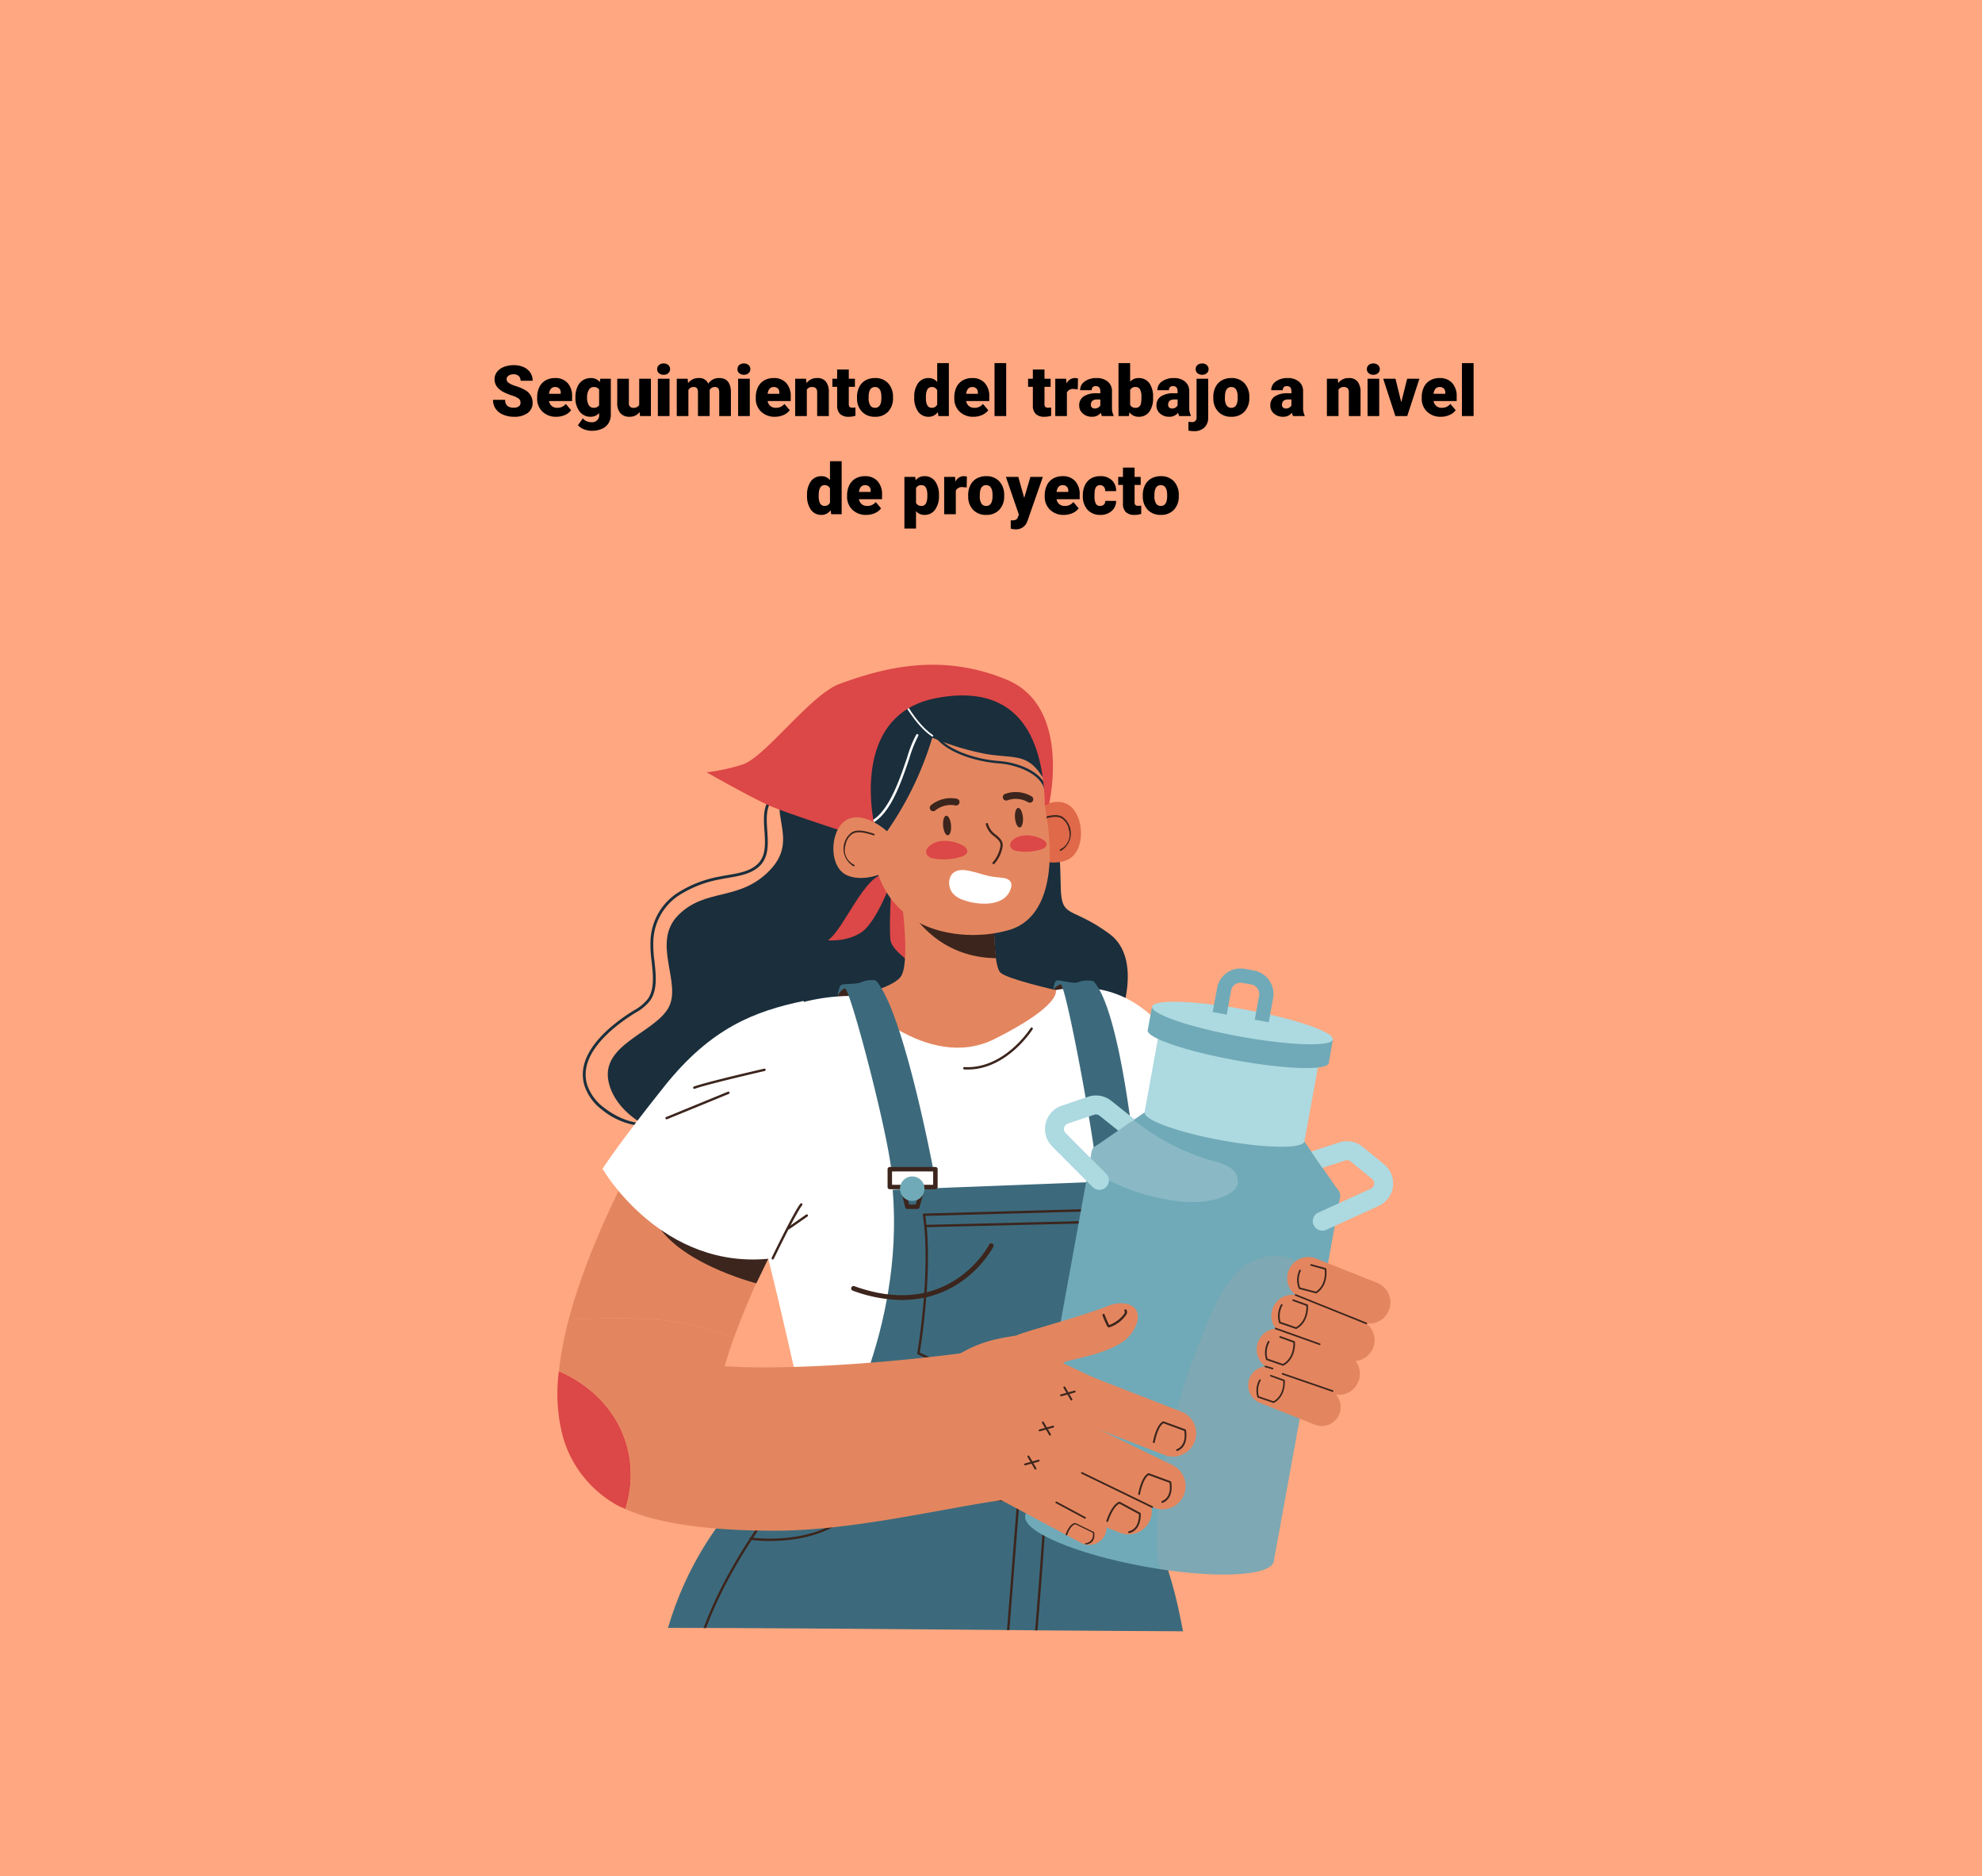<svg xmlns="http://www.w3.org/2000/svg" xmlns:xlink="http://www.w3.org/1999/xlink" width="505" height="478" viewBox="0 0 505 478"><defs><clipPath id="a"><rect width="212.923" height="246.237" fill="none"/></clipPath><clipPath id="c"><rect width="41.264" height="81.193" fill="none"/></clipPath><clipPath id="d"><rect width="38.044" height="20.917" fill="none"/></clipPath></defs><g transform="translate(-810 -1956)"><path d="M0,0H505V478H0Z" transform="translate(810 1956)" fill="#ffa780"/><path d="M-120.371-3.4a1.268,1.268,0,0,0-.479-1.055,5.954,5.954,0,0,0-1.683-.782,16.147,16.147,0,0,1-1.969-.782q-2.487-1.222-2.487-3.357a3.011,3.011,0,0,1,.62-1.876,4.008,4.008,0,0,1,1.753-1.266,6.823,6.823,0,0,1,2.549-.453,5.969,5.969,0,0,1,2.474.492,3.917,3.917,0,0,1,1.7,1.4A3.661,3.661,0,0,1-117.286-9h-3.076a1.547,1.547,0,0,0-.479-1.213,1.867,1.867,0,0,0-1.3-.431,2.106,2.106,0,0,0-1.305.365,1.119,1.119,0,0,0-.479.927,1.127,1.127,0,0,0,.527.892,6.65,6.65,0,0,0,1.854.826,11.36,11.36,0,0,1,2.18.918,3.663,3.663,0,0,1,2.074,3.3,3.125,3.125,0,0,1-1.266,2.637,5.629,5.629,0,0,1-3.472.958,6.888,6.888,0,0,1-2.817-.558,4.247,4.247,0,0,1-1.9-1.529,3.985,3.985,0,0,1-.637-2.237h3.094a1.963,1.963,0,0,0,.532,1.516,2.513,2.513,0,0,0,1.727.488,1.985,1.985,0,0,0,1.208-.33A1.088,1.088,0,0,0-120.371-3.4Zm9.132,3.577a4.889,4.889,0,0,1-3.542-1.305,4.507,4.507,0,0,1-1.354-3.4v-.246a5.84,5.84,0,0,1,.541-2.575,3.955,3.955,0,0,1,1.578-1.727,4.763,4.763,0,0,1,2.461-.611,4.117,4.117,0,0,1,3.164,1.244,4.887,4.887,0,0,1,1.16,3.467v1.151h-5.889a2.135,2.135,0,0,0,.694,1.257,2.066,2.066,0,0,0,1.389.457,2.662,2.662,0,0,0,2.2-.984l1.354,1.6a3.784,3.784,0,0,1-1.569,1.217A5.3,5.3,0,0,1-111.239.176Zm-.334-7.576q-1.3,0-1.547,1.723h2.988v-.229a1.467,1.467,0,0,0-.36-1.1A1.434,1.434,0,0,0-111.573-7.4Zm5.186,2.575a6.421,6.421,0,0,1,.475-2.549,3.821,3.821,0,0,1,1.362-1.709,3.591,3.591,0,0,1,2.065-.6,2.855,2.855,0,0,1,2.32,1l.105-.826h2.689V-.36a4.009,4.009,0,0,1-.584,2.184,3.75,3.75,0,0,1-1.692,1.424,6.219,6.219,0,0,1-2.566.5,5.365,5.365,0,0,1-2.026-.4,3.657,3.657,0,0,1-1.5-1.028L-104.5.58a2.716,2.716,0,0,0,2.18.976,1.764,1.764,0,0,0,1.969-2.021v-.3a2.781,2.781,0,0,1-2.153.94,3.437,3.437,0,0,1-2.812-1.332,5.517,5.517,0,0,1-1.072-3.564Zm2.971.185a3.383,3.383,0,0,0,.439,1.85,1.386,1.386,0,0,0,1.23.681,1.573,1.573,0,0,0,1.4-.642v-4a1.534,1.534,0,0,0-1.38-.65,1.4,1.4,0,0,0-1.239.708A3.858,3.858,0,0,0-103.417-4.641Zm13.395,3.612a3.054,3.054,0,0,1-2.54,1.2,3,3,0,0,1-2.369-.91,3.826,3.826,0,0,1-.8-2.615V-9.51h2.962v6.179a1.065,1.065,0,0,0,1.187,1.222,1.548,1.548,0,0,0,1.45-.729V-9.51h2.979V0h-2.777ZM-82.411,0h-2.971V-9.51h2.971Zm-3.146-11.962A1.322,1.322,0,0,1-85.1-13a1.724,1.724,0,0,1,1.187-.4,1.724,1.724,0,0,1,1.187.4,1.322,1.322,0,0,1,.457,1.037,1.322,1.322,0,0,1-.457,1.037,1.724,1.724,0,0,1-1.187.4,1.724,1.724,0,0,1-1.187-.4A1.322,1.322,0,0,1-85.557-11.962Zm7.77,2.452.1,1.116a3.27,3.27,0,0,1,2.716-1.292,2.407,2.407,0,0,1,2.435,1.433,3.165,3.165,0,0,1,2.795-1.433q2.892,0,2.971,3.5V0h-2.971V-6a1.813,1.813,0,0,0-.246-1.063,1.048,1.048,0,0,0-.9-.334,1.4,1.4,0,0,0-1.31.782l.009.123V0H-75.16V-5.985A1.906,1.906,0,0,0-75.4-7.066,1.045,1.045,0,0,0-76.3-7.4a1.42,1.42,0,0,0-1.3.782V0h-2.962V-9.51ZM-61.958,0h-2.971V-9.51h2.971ZM-65.1-11.962A1.322,1.322,0,0,1-64.648-13a1.724,1.724,0,0,1,1.187-.4,1.724,1.724,0,0,1,1.187.4,1.322,1.322,0,0,1,.457,1.037,1.322,1.322,0,0,1-.457,1.037,1.724,1.724,0,0,1-1.187.4,1.724,1.724,0,0,1-1.187-.4A1.322,1.322,0,0,1-65.1-11.962ZM-55.534.176a4.889,4.889,0,0,1-3.542-1.305,4.507,4.507,0,0,1-1.354-3.4v-.246a5.84,5.84,0,0,1,.541-2.575,3.955,3.955,0,0,1,1.578-1.727,4.763,4.763,0,0,1,2.461-.611,4.117,4.117,0,0,1,3.164,1.244,4.887,4.887,0,0,1,1.16,3.467v1.151h-5.889a2.135,2.135,0,0,0,.694,1.257,2.066,2.066,0,0,0,1.389.457,2.662,2.662,0,0,0,2.2-.984l1.354,1.6A3.784,3.784,0,0,1-53.35-.277,5.3,5.3,0,0,1-55.534.176ZM-55.868-7.4q-1.3,0-1.547,1.723h2.988v-.229a1.467,1.467,0,0,0-.36-1.1A1.434,1.434,0,0,0-55.868-7.4Zm8.253-2.109.1,1.116A3.225,3.225,0,0,1-44.8-9.686a2.713,2.713,0,0,1,2.219.888,4.226,4.226,0,0,1,.76,2.672V0h-2.971V-6a1.6,1.6,0,0,0-.29-1.059A1.342,1.342,0,0,0-46.138-7.4a1.413,1.413,0,0,0-1.292.686V0h-2.962V-9.51Zm10.881-2.364V-9.51h1.564v2.057h-1.564V-3.1a1.111,1.111,0,0,0,.193.747,1.037,1.037,0,0,0,.765.211,4.345,4.345,0,0,0,.738-.053V-.079a5.466,5.466,0,0,1-1.67.255,3.1,3.1,0,0,1-2.259-.721A2.954,2.954,0,0,1-39.7-2.733v-4.72h-1.213V-9.51H-39.7v-2.364Zm2.092,7.031a5.613,5.613,0,0,1,.554-2.536A3.96,3.96,0,0,1-32.5-9.088a4.791,4.791,0,0,1,2.435-.6A4.373,4.373,0,0,1-26.7-8.363a5.076,5.076,0,0,1,1.23,3.6v.105A4.925,4.925,0,0,1-26.7-1.129,4.384,4.384,0,0,1-30.045.176a4.434,4.434,0,0,1-3.261-1.217,4.761,4.761,0,0,1-1.327-3.3Zm2.962.185a3.538,3.538,0,0,0,.413,1.934,1.376,1.376,0,0,0,1.222.615q1.582,0,1.617-2.435v-.3q0-2.558-1.635-2.558-1.485,0-1.608,2.206Zm11.628-.167a5.809,5.809,0,0,1,.976-3.56,3.211,3.211,0,0,1,2.725-1.3,2.731,2.731,0,0,1,2.145,1V-13.5h2.971V0H-13.9l-.149-1.02a2.8,2.8,0,0,1-2.32,1.2,3.205,3.205,0,0,1-2.689-1.3A5.993,5.993,0,0,1-20.052-4.825Zm2.962.185q0,2.531,1.477,2.531a1.458,1.458,0,0,0,1.406-.826V-6.557A1.419,1.419,0,0,0-15.6-7.4q-1.371,0-1.485,2.215ZM-4.953.176A4.889,4.889,0,0,1-8.495-1.129a4.507,4.507,0,0,1-1.354-3.4v-.246a5.84,5.84,0,0,1,.541-2.575A3.955,3.955,0,0,1-7.73-9.075a4.763,4.763,0,0,1,2.461-.611A4.117,4.117,0,0,1-2.1-8.442,4.887,4.887,0,0,1-.945-4.975v1.151H-6.833a2.135,2.135,0,0,0,.694,1.257,2.066,2.066,0,0,0,1.389.457,2.662,2.662,0,0,0,2.2-.984l1.354,1.6A3.784,3.784,0,0,1-2.769-.277,5.3,5.3,0,0,1-4.953.176ZM-5.287-7.4q-1.3,0-1.547,1.723h2.988v-.229a1.467,1.467,0,0,0-.36-1.1A1.434,1.434,0,0,0-5.287-7.4ZM3.371,0H.4V-13.5H3.371Zm9.756-11.874V-9.51h1.564v2.057H13.126V-3.1a1.111,1.111,0,0,0,.193.747,1.037,1.037,0,0,0,.765.211,4.345,4.345,0,0,0,.738-.053V-.079a5.466,5.466,0,0,1-1.67.255,3.1,3.1,0,0,1-2.259-.721,2.954,2.954,0,0,1-.729-2.188v-4.72H8.952V-9.51h1.213v-2.364Zm8.481,5.045-.976-.07a1.752,1.752,0,0,0-1.793.879V0H15.877V-9.51h2.777l.1,1.222a2.294,2.294,0,0,1,2.083-1.4,2.888,2.888,0,0,1,.826.105ZM27.769,0a3.344,3.344,0,0,1-.281-.853A2.754,2.754,0,0,1,25.2.176a3.374,3.374,0,0,1-2.285-.813,2.588,2.588,0,0,1-.94-2.043A2.66,2.66,0,0,1,23.12-5.019a5.821,5.821,0,0,1,3.322-.791h.914v-.5q0-1.316-1.134-1.316a.927.927,0,0,0-1.055,1.042H22.206a2.655,2.655,0,0,1,1.173-2.239,4.931,4.931,0,0,1,2.993-.86,4.323,4.323,0,0,1,2.874.888,3.086,3.086,0,0,1,1.081,2.435v4.21a4.311,4.311,0,0,0,.4,2V0ZM25.915-1.934a1.652,1.652,0,0,0,.918-.237,1.487,1.487,0,0,0,.523-.536V-4.228h-.861q-1.547,0-1.547,1.389a.848.848,0,0,0,.272.655A.986.986,0,0,0,25.915-1.934Zm14.88-2.742a5.8,5.8,0,0,1-.967,3.595A3.238,3.238,0,0,1,37.1.176,2.81,2.81,0,0,1,34.765-.976L34.642,0H31.988V-13.5H34.95v4.755a2.711,2.711,0,0,1,2.136-.94,3.239,3.239,0,0,1,2.742,1.274,5.826,5.826,0,0,1,.967,3.586Zm-2.971-.189a3.866,3.866,0,0,0-.365-1.952A1.229,1.229,0,0,0,36.338-7.4a1.418,1.418,0,0,0-1.389.763v3.773a1.426,1.426,0,0,0,1.406.755,1.258,1.258,0,0,0,1.327-1.018A7.309,7.309,0,0,0,37.824-4.865ZM47.457,0a3.344,3.344,0,0,1-.281-.853A2.754,2.754,0,0,1,44.89.176,3.374,3.374,0,0,1,42.6-.637a2.588,2.588,0,0,1-.94-2.043,2.66,2.66,0,0,1,1.143-2.338,5.821,5.821,0,0,1,3.322-.791h.914v-.5q0-1.316-1.134-1.316a.927.927,0,0,0-1.055,1.042H41.893a2.655,2.655,0,0,1,1.173-2.239,4.931,4.931,0,0,1,2.993-.86,4.323,4.323,0,0,1,2.874.888,3.086,3.086,0,0,1,1.081,2.435v4.21a4.311,4.311,0,0,0,.4,2V0ZM45.6-1.934a1.652,1.652,0,0,0,.918-.237,1.487,1.487,0,0,0,.523-.536V-4.228h-.861q-1.547,0-1.547,1.389a.848.848,0,0,0,.272.655A.986.986,0,0,0,45.6-1.934ZM54.839-9.51V.325a3.452,3.452,0,0,1-.967,2.6,3.714,3.714,0,0,1-2.672.914,6.308,6.308,0,0,1-1.4-.149V1.45a5.667,5.667,0,0,0,.835.079A1.084,1.084,0,0,0,51.869.308V-9.51Zm-3.19-2.452A1.322,1.322,0,0,1,52.106-13a1.724,1.724,0,0,1,1.187-.4,1.724,1.724,0,0,1,1.187.4,1.322,1.322,0,0,1,.457,1.037,1.322,1.322,0,0,1-.457,1.037,1.724,1.724,0,0,1-1.187.4,1.724,1.724,0,0,1-1.187-.4A1.322,1.322,0,0,1,51.649-11.962ZM56.14-4.843a5.613,5.613,0,0,1,.554-2.536,3.96,3.96,0,0,1,1.591-1.709,4.791,4.791,0,0,1,2.435-.6,4.373,4.373,0,0,1,3.366,1.323,5.076,5.076,0,0,1,1.23,3.6v.105a4.925,4.925,0,0,1-1.235,3.529A4.384,4.384,0,0,1,60.737.176a4.434,4.434,0,0,1-3.261-1.217,4.761,4.761,0,0,1-1.327-3.3Zm2.962.185a3.538,3.538,0,0,0,.413,1.934,1.376,1.376,0,0,0,1.222.615q1.582,0,1.617-2.435v-.3q0-2.558-1.635-2.558-1.485,0-1.608,2.206ZM76.46,0a3.344,3.344,0,0,1-.281-.853A2.754,2.754,0,0,1,73.894.176a3.374,3.374,0,0,1-2.285-.813,2.588,2.588,0,0,1-.94-2.043,2.66,2.66,0,0,1,1.143-2.338,5.821,5.821,0,0,1,3.322-.791h.914v-.5q0-1.316-1.134-1.316a.927.927,0,0,0-1.055,1.042H70.9A2.655,2.655,0,0,1,72.07-8.825a4.931,4.931,0,0,1,2.993-.86,4.323,4.323,0,0,1,2.874.888,3.086,3.086,0,0,1,1.081,2.435v4.21a4.311,4.311,0,0,0,.4,2V0ZM74.606-1.934a1.652,1.652,0,0,0,.918-.237,1.487,1.487,0,0,0,.523-.536V-4.228h-.861q-1.547,0-1.547,1.389a.848.848,0,0,0,.272.655A.986.986,0,0,0,74.606-1.934ZM87.86-9.51l.1,1.116a3.225,3.225,0,0,1,2.716-1.292,2.713,2.713,0,0,1,2.219.888,4.226,4.226,0,0,1,.76,2.672V0H90.681V-6a1.6,1.6,0,0,0-.29-1.059A1.342,1.342,0,0,0,89.336-7.4a1.413,1.413,0,0,0-1.292.686V0H85.083V-9.51ZM98.416,0H95.445V-9.51h2.971ZM95.269-11.962A1.322,1.322,0,0,1,95.726-13a1.724,1.724,0,0,1,1.187-.4A1.724,1.724,0,0,1,98.1-13a1.322,1.322,0,0,1,.457,1.037,1.322,1.322,0,0,1-.457,1.037,1.724,1.724,0,0,1-1.187.4,1.724,1.724,0,0,1-1.187-.4A1.322,1.322,0,0,1,95.269-11.962Zm8.763,8.438,1.5-5.985h3.12L105.552,0h-3.023l-3.1-9.51h3.129Zm10.107,3.7A4.889,4.889,0,0,1,110.6-1.129a4.507,4.507,0,0,1-1.354-3.4v-.246a5.84,5.84,0,0,1,.541-2.575,3.955,3.955,0,0,1,1.578-1.727,4.763,4.763,0,0,1,2.461-.611,4.117,4.117,0,0,1,3.164,1.244,4.887,4.887,0,0,1,1.16,3.467v1.151h-5.889a2.135,2.135,0,0,0,.694,1.257,2.066,2.066,0,0,0,1.389.457,2.662,2.662,0,0,0,2.2-.984l1.354,1.6a3.784,3.784,0,0,1-1.569,1.217A5.3,5.3,0,0,1,114.139.176ZM113.805-7.4q-1.3,0-1.547,1.723h2.988v-.229a1.467,1.467,0,0,0-.36-1.1A1.434,1.434,0,0,0,113.805-7.4ZM122.462,0h-2.971V-13.5h2.971ZM-47.369,20.175a5.809,5.809,0,0,1,.976-3.56,3.211,3.211,0,0,1,2.725-1.3,2.731,2.731,0,0,1,2.145,1V11.5h2.971V25h-2.663l-.149-1.02a2.8,2.8,0,0,1-2.32,1.2,3.205,3.205,0,0,1-2.689-1.3A5.993,5.993,0,0,1-47.369,20.175Zm2.962.185q0,2.531,1.477,2.531a1.458,1.458,0,0,0,1.406-.826V18.443a1.419,1.419,0,0,0-1.389-.844q-1.371,0-1.485,2.215Zm12.138,4.816a4.889,4.889,0,0,1-3.542-1.305,4.507,4.507,0,0,1-1.354-3.4v-.246a5.84,5.84,0,0,1,.541-2.575,3.955,3.955,0,0,1,1.578-1.727,4.763,4.763,0,0,1,2.461-.611,4.117,4.117,0,0,1,3.164,1.244,4.887,4.887,0,0,1,1.16,3.467v1.151H-34.15a2.135,2.135,0,0,0,.694,1.257,2.066,2.066,0,0,0,1.389.457,2.662,2.662,0,0,0,2.2-.984l1.354,1.6a3.784,3.784,0,0,1-1.569,1.217A5.3,5.3,0,0,1-32.269,25.176ZM-32.6,17.6q-1.3,0-1.547,1.723h2.988v-.229a1.467,1.467,0,0,0-.36-1.1A1.434,1.434,0,0,0-32.6,17.6Zm18.844,2.716a5.735,5.735,0,0,1-1,3.538,3.2,3.2,0,0,1-2.694,1.323,2.742,2.742,0,0,1-2.153-.958v4.438h-2.962V15.49H-19.8l.088.879a2.742,2.742,0,0,1,2.241-1.055,3.224,3.224,0,0,1,2.733,1.3,5.805,5.805,0,0,1,.976,3.564Zm-2.962-.185q0-2.531-1.477-2.531a1.394,1.394,0,0,0-1.406.756V22.1a1.439,1.439,0,0,0,1.424.791q1.415,0,1.459-2.443Zm10.02-1.96-.976-.07a1.752,1.752,0,0,0-1.793.879V25h-2.962V15.49h2.777l.1,1.222a2.294,2.294,0,0,1,2.083-1.4,2.888,2.888,0,0,1,.826.105Zm.378,1.986a5.613,5.613,0,0,1,.554-2.536,3.96,3.96,0,0,1,1.591-1.709,4.791,4.791,0,0,1,2.435-.6,4.373,4.373,0,0,1,3.366,1.323,5.076,5.076,0,0,1,1.23,3.6v.105a4.925,4.925,0,0,1-1.235,3.529,4.384,4.384,0,0,1-3.344,1.305,4.434,4.434,0,0,1-3.261-1.217,4.761,4.761,0,0,1-1.327-3.3Zm2.962.185a3.538,3.538,0,0,0,.413,1.934,1.376,1.376,0,0,0,1.222.615q1.582,0,1.617-2.435v-.3q0-2.558-1.635-2.558-1.485,0-1.608,2.206Zm11.32.51L9.541,15.49h3.173l-3.876,11.1L8.67,27a2.944,2.944,0,0,1-2.918,1.846,4.642,4.642,0,0,1-1.222-.175v-2.11h.387a2.026,2.026,0,0,0,.954-.18,1.094,1.094,0,0,0,.488-.647L6.6,25.1l-3.3-9.605H6.456Zm10.125,4.324a4.889,4.889,0,0,1-3.542-1.305,4.507,4.507,0,0,1-1.354-3.4v-.246a5.84,5.84,0,0,1,.541-2.575,3.955,3.955,0,0,1,1.578-1.727,4.763,4.763,0,0,1,2.461-.611,4.117,4.117,0,0,1,3.164,1.244,4.887,4.887,0,0,1,1.16,3.467v1.151H16.2a2.135,2.135,0,0,0,.694,1.257,2.066,2.066,0,0,0,1.389.457,2.662,2.662,0,0,0,2.2-.984l1.354,1.6a3.784,3.784,0,0,1-1.569,1.217A5.3,5.3,0,0,1,18.083,25.176ZM17.75,17.6q-1.3,0-1.547,1.723h2.988v-.229a1.467,1.467,0,0,0-.36-1.1A1.434,1.434,0,0,0,17.75,17.6ZM27.3,22.891a1.317,1.317,0,0,0,.967-.338,1.241,1.241,0,0,0,.334-.945h2.777a3.288,3.288,0,0,1-1.121,2.566,4.168,4.168,0,0,1-2.887,1,4.22,4.22,0,0,1-3.27-1.3,5.125,5.125,0,0,1-1.2-3.6v-.123A5.792,5.792,0,0,1,23.44,17.6a3.872,3.872,0,0,1,1.534-1.7,4.573,4.573,0,0,1,2.373-.593,4.116,4.116,0,0,1,2.944,1.028,3.647,3.647,0,0,1,1.09,2.786H28.6A1.626,1.626,0,0,0,28.244,18a1.244,1.244,0,0,0-.967-.4q-1.151,0-1.345,1.468a10.357,10.357,0,0,0-.062,1.283,4.068,4.068,0,0,0,.343,1.986A1.187,1.187,0,0,0,27.3,22.891Zm8.78-9.765V15.49h1.564v2.057H36.083V21.9a1.111,1.111,0,0,0,.193.747,1.037,1.037,0,0,0,.765.211,4.345,4.345,0,0,0,.738-.053v2.118a5.466,5.466,0,0,1-1.67.255,3.1,3.1,0,0,1-2.259-.721,2.954,2.954,0,0,1-.729-2.188v-4.72H31.909V15.49h1.213V13.126Zm2.092,7.031a5.613,5.613,0,0,1,.554-2.536,3.96,3.96,0,0,1,1.591-1.709,4.791,4.791,0,0,1,2.435-.6,4.373,4.373,0,0,1,3.366,1.323,5.076,5.076,0,0,1,1.23,3.6v.105a4.925,4.925,0,0,1-1.235,3.529,4.384,4.384,0,0,1-3.344,1.305,4.434,4.434,0,0,1-3.261-1.217,4.761,4.761,0,0,1-1.327-3.3Zm2.962.185a3.538,3.538,0,0,0,.413,1.934,1.376,1.376,0,0,0,1.222.615q1.582,0,1.617-2.435v-.3q0-2.558-1.635-2.558-1.485,0-1.608,2.206Z" transform="translate(1063 2062)"/><g transform="translate(952.051 2125.352)"><g clip-path="url(#a)"><g transform="translate(0 0)"><g clip-path="url(#a)"><path d="M53.775,532.37a236.82,236.82,0,0,1,16.177-34.742L51.9,487.327l-18.054-10.3C26.556,489.8,16.556,509.318,11.707,527.62c14.023-.447,28.046-1.266,42.068,4.749" transform="translate(-8.855 -360.83)" fill="#e3865f"/><path d="M98.387,123.124c-5.939,7.052,3.341,14.1-4.454,22.271S77.6,149.849,70.548,156.9s1.114,17.445-2.6,23.755-17.074,9.279-15.218,18.559S67.208,214.8,76.487,213.691s61.244-21.157,75.72-18.188,20.786,5.568,26.354-2.97,10.393-24.5,1.856-30.808-11.507-4.454-12.249-9.279,1.085-16.618-5.4-20.187-64.385-9.136-64.385-9.136" transform="translate(-39.754 -93.133)" fill="#1a2e3c"/><path d="M42.3,219.054a18.45,18.45,0,0,1-11.006-4.244,12.616,12.616,0,0,1-4.365-5.952c-2.637-8.209,6.382-15.4,11.991-18.965l.563-.352a11.387,11.387,0,0,0,3.569-2.949c1.711-2.5,1.317-6.118.934-9.619a30.161,30.161,0,0,1-.284-5.094,15.223,15.223,0,0,1,6.478-11.991,29.355,29.355,0,0,1,10.978-4.407c.729-.161,1.5-.29,2.291-.425,2.716-.461,5.527-.937,7.441-2.7,2.282-2.1,2.068-5.237,1.846-8.564-.247-3.661-.5-7.446,2.955-9.577a.36.36,0,1,1,.377.614c-3.087,1.9-2.856,5.308-2.614,8.915.225,3.349.459,6.81-2.074,9.141-2.071,1.905-5.122,2.42-7.809,2.876-.779.132-1.539.262-2.26.419a28.678,28.678,0,0,0-10.714,4.294A14.518,14.518,0,0,0,44.42,171.93a29.671,29.671,0,0,0,.279,4.964c.4,3.633.808,7.387-1.053,10.1a11.913,11.913,0,0,1-3.785,3.155l-.557.349c-5.434,3.447-14.178,10.39-11.69,18.137a12.047,12.047,0,0,0,4.123,5.6c3.954,3.107,8.541,4.57,12.34,3.948a.36.36,0,1,1,.118.709,11.366,11.366,0,0,1-1.9.155" transform="translate(-20.011 -101.486)" fill="#1a2e3c"/><path d="M297.71,218.613c-5.444-.124-10.64,13.981-14.847,16.951,0,0,5.073.495,8.784-2.227s7.424-12.867,7.424-12.867-.742,12.5-.247,15.218,6.681,6.681,6.681,6.681l.742-15.713Z" transform="translate(-213.961 -165.362)" fill="#dc4747"/><path d="M518.511,333.275s.555.624.687.624,3.234-.511,3.234-.511a13.885,13.885,0,0,0-.492-1.626c-.151-.265-1.021-.454-1.021-.454l-.87-.189-1.135.454Z" transform="translate(-392.208 -250.463)" fill="#3c251d"/><path d="M293.038,338.6s.555.624.687.624,3.234-.511,3.234-.511a13.883,13.883,0,0,0-.492-1.626,5.93,5.93,0,0,0-1.04-.889l-.813-.189-1.173.889Z" transform="translate(-221.658 -254.163)" fill="#3c251d"/><path d="M246.789,858.006c-.4-2.089-.84-4.275-1.348-6.563C241.81,835.1,231.219,812.1,231.219,812.1l-79.585-3.329c-22.077,14.878-31.8,33.813-36.068,48.359,43.743.067,87.481.688,131.223.87" transform="translate(-87.416 -611.769)" fill="#3c6a7c"/><path d="M273.348,338.388c12.924-2.373,22,2.469,29.567,12.152s21.787,23,21.787,23l-22.09,16.946s11.5,15.13-3.329,28.142c0,0-2.421,26.024-9.078,37.22,0,0-26.327,16.038-79.585-3.329,0,0-12.407-57.495-15.735-63.244s.605-42.062.605-42.062a49.334,49.334,0,0,1,26.52-7.323c15.239.363,24.62,5.507,24.62,5.507Z" transform="translate(-146.402 -255.51)" fill="#fff"/><path d="M484.909,148.1s5.825-6.087,10.8-4.365,5.761,12.395.461,14.533-11.738-1.958-11.738-1.958Z" transform="translate(-366.428 -108.49)" fill="#df6949"/><path d="M509.756,166.41a.22.22,0,0,0,.064-.018,5.2,5.2,0,0,0,.359-8.681c-1.206-.645-2.833-.528-5.613.4a.218.218,0,0,0,.139.413c2.619-.88,4.195-1.009,5.269-.434a4.217,4.217,0,0,1,1.837,2.864A4.139,4.139,0,0,1,509.643,166a.218.218,0,0,0,.113.415" transform="translate(-381.548 -118.988)" fill="#3c251d"/><path d="M322.666,252.865s1.976,15.029-.533,18.019-11.737,4.765-11.737,4.765,18.4,19.682,35.8,10.945,15.534-12.446,15.534-12.446-12.29-2.765-14.091-4.444-1.625-13.3-1.625-13.3Z" transform="translate(-234.788 -191.271)" fill="#e3865f"/><path d="M368.135,256.184l9.256.863,12.325,1.869a77.551,77.551,0,0,0,.472,9.618c-3.881-.059-14.387-.758-22.052-12.349" transform="translate(-278.462 -193.781)" fill="#3c251d"/><path d="M356.4,34.247c1.592,4.009.064,10.16,1.517,18.528s2.08,25.2-9.795,28.519c-8.125,2.27-16.692,1.142-22.328-1.7a21.812,21.812,0,0,1-11.123-13.478l-5.395-18.773A22.613,22.613,0,0,1,325.24,19.1q.427-.107.867-.2C350.314,13.7,356.4,34.247,356.4,34.247" transform="translate(-233.264 -13.659)" fill="#e3865f"/><path d="M403.255,160.486c-.116-1.377.243-2.532.8-2.579s1.106,1.031,1.222,2.409-.243,2.532-.8,2.579-1.106-1.032-1.222-2.409" transform="translate(-305.011 -119.442)" fill="#3c251d"/><path d="M478.457,152.3c-.116-1.377.243-2.532.8-2.579s1.106,1.031,1.222,2.409-.243,2.532-.8,2.579-1.106-1.032-1.222-2.409" transform="translate(-361.894 -113.25)" fill="#3c251d"/><path d="M449.912,176.039a.29.29,0,0,1-.179-.487,8.27,8.27,0,0,0,1.945-4.1c.136-1.094-.585-1.7-1.5-2.463a5.472,5.472,0,0,1-2.218-3.093.29.29,0,1,1,.568-.119,4.937,4.937,0,0,0,2.023,2.766c.923.772,1.878,1.571,1.7,2.979a8.722,8.722,0,0,1-2.1,4.422.289.289,0,0,1-.244.09" transform="translate(-338.838 -125.225)" fill="#3c251d"/><path d="M390.251,142.97a.87.87,0,0,0,.573-.243,6.293,6.293,0,0,1,5.125-1.228.87.87,0,1,0,.247-1.723,7.988,7.988,0,0,0-6.584,1.7.871.871,0,0,0,.638,1.493" transform="translate(-294.51 -105.651)" fill="#3c251d"/><path d="M466.377,135.31a.868.868,0,0,0,.621-.041,6.291,6.291,0,0,1,5.244.524.871.871,0,1,0,.8-1.547,7.988,7.988,0,0,0-6.777-.557.871.871,0,0,0,.112,1.62" transform="translate(-352.31 -100.752)" fill="#3c251d"/><path d="M305.343,55.509a83.714,83.714,0,0,0,12.581-25.34A68.048,68.048,0,0,0,331.44,34.3c6.865,1.212,10.463-.249,14.14,5.284s1.929-2.971,1.929-2.971-3.912-28.9-36.1-19.354-9.717,41.857-9.717,41.857Z" transform="translate(-222.436 -11.597)" fill="#1a2e3c"/><path d="M387.147,185.013c-1.173.688-2.162,1.832-1.12,3.029a2.337,2.337,0,0,0,1.258.641,14.944,14.944,0,0,0,7.036-.353c.8-.22,2.085-.779,1.684-1.851a2.37,2.37,0,0,0-1.19-1.137,9.385,9.385,0,0,0-6.085-.956,5.234,5.234,0,0,0-1.583.627" transform="translate(-291.663 -139.359)" fill="#dc4747"/><path d="M474.813,179.164c-1.038.609-1.913,1.62-.991,2.679a2.068,2.068,0,0,0,1.113.567,13.218,13.218,0,0,0,6.224-.313c.711-.195,1.845-.689,1.49-1.637a2.094,2.094,0,0,0-1.053-1.005,8.3,8.3,0,0,0-5.383-.846,4.633,4.633,0,0,0-1.4.555" transform="translate(-358.111 -135.002)" fill="#dc4747"/><path d="M364.941,39.478a.219.219,0,0,1-.1-.035c-4.751-3.17-8.435-10.79-8.59-11.113a.218.218,0,0,1,.393-.188c.037.078,3.787,7.837,8.438,10.939a.217.217,0,0,1-.145.4" transform="translate(-269.46 -21.193)" fill="#fff"/><path d="M420.122,216.307c1.155.229,2.319.277,3.476.448,1.235.183,2.167.957,1.865,2.272-1.217,5.3-8.622,4.719-12.485,3.21a5.757,5.757,0,0,1-2.413-1.611c-1.188-1.443-1.353-4.122.3-5.306,1.411-1.01,3.413-.528,4.957-.152,1.325.322,2.621.754,3.949,1.063q.175.041.35.075" transform="translate(-309.864 -162.416)" fill="#fff"/><path d="M288.483,607.287s18.156-29.352,15.13-65.665l62.336-2.421s9.835,41.154-6.2,71.414-47.66,8.17-47.66,8.17Z" transform="translate(-218.212 -407.859)" fill="#3c6a7c"/><path d="M320.072,619.494a36.881,36.881,0,0,1-12.556-2.384.606.606,0,0,1,.411-1.14c24.329,8.794,34.257-10.4,34.355-10.595a.605.605,0,0,1,1.082.541c-.083.167-7.021,13.577-23.293,13.577" transform="translate(-232.307 -457.661)" fill="#3c251d"/><path d="M333.042,822.617c-22.534,0-45.237-4.479-45.558-4.543a.3.3,0,0,1-.237-.356.309.309,0,0,1,.356-.238c.452.09,45.522,8.975,71.575,1.619a.3.3,0,1,1,.164.582c-7.669,2.167-16.971,2.935-26.3,2.935" transform="translate(-217.272 -618.35)" fill="#3c251d"/><path d="M289.668,842.691c-27.526,0-57.69-9.579-58.121-9.718a.3.3,0,0,1-.2-.382.308.308,0,0,1,.381-.2c.612.2,61.515,19.534,88.918,3.056a.3.3,0,1,1,.312.518c-8.269,4.974-19.544,6.721-31.3,6.721" transform="translate(-174.987 -629.626)" fill="#3c251d"/><path d="M153.42,881.3c8.006-21.5,24.844-39.881,25.072-40.127a.3.3,0,1,0-.444-.411c-.229.248-17.241,18.81-25.268,40.536l.64,0" transform="translate(-115.565 -635.891)" fill="#3c251d"/><path d="M205.961,871.647a36.855,36.855,0,0,1-5.01-.3.3.3,0,1,1,.094-.6c.229.036,23.045,3.393,29.934-13.333a.3.3,0,1,1,.559.229c-5.031,12.22-18.274,14-25.577,14" transform="translate(-151.809 -648.417)" fill="#3c251d"/><path d="M499.593,905.071l.607,0c.995-12.273,2.366-29.838,2.236-33.483a.309.309,0,0,0-.313-.292.3.3,0,0,0-.292.314c.129,3.618-1.244,21.194-2.238,33.456" transform="translate(-377.899 -659.063)" fill="#3c251d"/><path d="M470.776,907.518l2.544-32.582a.3.3,0,0,0-.278-.325.3.3,0,0,0-.325.277l-2.547,32.625.606,0" transform="translate(-355.643 -661.564)" fill="#3c251d"/><path d="M585.5,875.786a.262.262,0,0,1-.073-.01c-8.924-2.23-15.08-17.487-15.338-18.135a.3.3,0,0,1,.563-.225c.062.156,6.3,15.617,14.922,17.773a.3.3,0,0,1-.073.6" transform="translate(-431.205 -648.419)" fill="#3c251d"/><path d="M405.528,618.84a.571.571,0,0,1-.226-.042c-1.4-.6-27.736-12.8-28.856-13.318a.3.3,0,0,1-.171-.326c.036-.209,3.6-21.1,1.411-35.206a.3.3,0,0,1,.291-.349l51.241-1.413a.312.312,0,0,1,.309.267c.028.241,2.786,24.211-1.225,35.841a.3.3,0,0,1-.112.149c-2.09,1.474-20.489,14.4-22.662,14.4m-28.619-13.812c2.55,1.181,27.3,12.646,28.632,13.214l-.012-.007c1.494,0,14.082-8.488,22.233-14.23,3.691-10.863,1.489-32.515,1.2-35.207l-50.62,1.4c1.974,13.391-1.046,32.524-1.427,34.834" transform="translate(-284.616 -429.783)" fill="#3c251d"/><path d="M293.038,333.918a3.674,3.674,0,0,1,1.816-2.017c1.21-.4,10.692,35.505,11.9,46.6l10.692-.2s-7.666-40.952-14.727-48.417a6.927,6.927,0,0,0-3.48.4c-1.362.706-4.741.353-5.346.807s-.857,2.824-.857,2.824" transform="translate(-221.658 -249.479)" fill="#3c6a7c"/><path d="M518.511,332.6a3.831,3.831,0,0,1,1.866-1.475c1.21-.4,7.868,35.2,9.078,46.3l10.087-.2s-3.732-39.439-10.793-46.9a6.933,6.933,0,0,0-3.732.2c-1.362.706-5.144-.756-5.749-.3s-.757,2.383-.757,2.383" transform="translate(-392.208 -249.716)" fill="#3c6a7c"/><path d="M349.731,535.546l-1.13-4.6h-2.79a.567.567,0,0,1-.567-.567v-4.535a.566.566,0,0,1,.567-.567h11.621a.566.566,0,0,1,.567.567v4.535a.567.567,0,0,1-.567.567H354.62l-1.221,4.609a.567.567,0,0,1-.548.422h-2.57a.566.566,0,0,1-.55-.432m3.9-5.311a.567.567,0,0,1,.548-.422h2.68v-3.4H346.378v3.4h2.667a.566.566,0,0,1,.55.432l1.13,4.6h1.69Z" transform="translate(-261.147 -397.328)" fill="#3c251d"/><path d="M358.239,538.286a3.118,3.118,0,1,1,3.118,3.118,3.118,3.118,0,0,1-3.118-3.118" transform="translate(-270.977 -404.808)" fill="#70aab8"/><path d="M563.46,529.885l-1.13-4.6h-2.79a.566.566,0,0,1-.567-.567v-4.535a.567.567,0,0,1,.567-.567H571.16a.567.567,0,0,1,.567.567v4.535a.566.566,0,0,1-.567.567h-2.811l-1.221,4.609a.567.567,0,0,1-.548.422h-2.57a.566.566,0,0,1-.55-.432m3.9-5.311a.567.567,0,0,1,.548-.422h2.68v-3.4H560.107v3.4h2.667a.566.566,0,0,1,.55.432l1.13,4.6h1.689Z" transform="translate(-422.814 -393.046)" fill="#3c251d"/><path d="M571.968,532.626a3.118,3.118,0,1,1,3.118,3.118,3.118,3.118,0,0,1-3.118-3.118" transform="translate(-432.644 -400.527)" fill="#e7edfd"/><path d="M425.456,390.08c-.285,0-.573-.008-.864-.025a.3.3,0,0,1,.034-.605c10.2.574,16.807-9.841,16.873-9.945a.3.3,0,0,1,.514.319c-.065.106-6.5,10.255-16.558,10.255" transform="translate(-320.951 -286.955)" fill="#3c251d"/><path d="M127.868,574.31l-3.433,7.052s-22.292-5.664-26.529-17.617,29.962,10.565,29.962,10.565" transform="translate(-73.782 -423.778)" fill="#3c251d"/><path d="M98.308,351.617C85.8,354.239,74.7,358.476,62.8,373.4s-15.735,20.981-15.735,20.981,15.13,26.226,43.373,22.8c0,0,17.148-21.989,17.148-23.2s-9.28-42.364-9.28-42.364" transform="translate(-35.602 -265.968)" fill="#fff"/><path d="M224.186,577.542a.31.31,0,0,1-.132-.029.3.3,0,0,1-.141-.4c.231-.48,5.682-11.755,7.3-13.777a.3.3,0,0,1,.473.378c-1.574,1.968-7.17,13.545-7.226,13.661a.3.3,0,0,1-.273.172" transform="translate(-169.349 -426.026)" fill="#3c251d"/><path d="M240.752,578.646a.3.3,0,0,1-.172-.551l4.639-3.227a.3.3,0,0,1,.345.5l-4.64,3.227a.3.3,0,0,1-.172.054" transform="translate(-181.879 -434.797)" fill="#3c251d"/><path d="M142.2,427.57a.3.3,0,0,1-.1-.588c3.308-1.2,17.3-4.413,17.89-4.55a.3.3,0,0,1,.135.591c-.145.033-14.544,3.338-17.817,4.528a.316.316,0,0,1-.1.018" transform="translate(-107.33 -319.529)" fill="#3c251d"/><path d="M113.208,453.5a.3.3,0,0,1-.115-.583l15.735-6.457a.3.3,0,1,1,.229.56l-15.735,6.456a.3.3,0,0,1-.115.022" transform="translate(-85.403 -337.695)" fill="#3c251d"/><path d="M383.819,582.633a.3.3,0,0,1-.007-.605l50.837-1.21a.3.3,0,0,1,.014.605l-50.837,1.21Z" transform="translate(-290.097 -439.338)" fill="#3c251d"/><path d="M423.359,87.981a.3.3,0,0,1-.3-.257c-.579-3.764-6.365-6.415-11.625-6.805-5.989-.443-13.429-2.882-16.063-6.685a.3.3,0,0,1,.5-.345c2.526,3.649,9.764,6,15.61,6.428,5.42.4,11.53,3.1,12.179,7.316a.3.3,0,0,1-.253.345.31.31,0,0,1-.047,0" transform="translate(-299.024 -55.792)" fill="#1a2e3c"/><path d="M318.184,95.922a.3.3,0,0,1-.025-.6c5.833-.493,9.161-10.32,11.363-16.824a30.032,30.032,0,0,1,2.333-5.843.3.3,0,1,1,.5.343,30.727,30.727,0,0,0-2.258,5.694c-2.387,7.051-5.657,16.707-11.885,17.233h-.026" transform="translate(-240.45 -54.856)" fill="#fff"/><path d="M198.813,41.685s-7.238-28.952,15.775-33.22,27.22,13.61,27.467,27.405l1.113-.495s5.753-24.683-10.764-31.55S201.4.617,189.781,4.876c-7.424,2.722-19.054,18.806-24.745,20.539a46.363,46.363,0,0,1-9.156,1.98s10.888,6.186,15.837,8.413,24.5,8.413,24.5,8.413Z" transform="translate(-117.91 -0.001)" fill="#dc4747"/><path d="M303.458,164.247s-5.825-6.087-10.8-4.366-5.762,12.4-.461,14.533,11.738-1.958,11.738-1.958Z" transform="translate(-218.272 -120.705)" fill="#e3865f"/><path d="M301.455,182.56a.215.215,0,0,1-.064-.018,5.2,5.2,0,0,1-.359-8.681c1.207-.645,2.833-.528,5.614.4a.218.218,0,0,1-.139.413c-2.619-.88-4.195-1.009-5.27-.434a4.217,4.217,0,0,0-1.837,2.864,4.139,4.139,0,0,0,2.168,5.036.218.218,0,0,1-.113.415" transform="translate(-225.998 -131.204)" fill="#3c251d"/><path d="M559.761,477.279,573,468.144l40.7,7.409,8.993,13.029-27.121.44Z" transform="translate(-423.41 -354.111)" fill="#70aab8"/><path d="M552.514,891.116c.718-3.942-12.882-9.72-30.376-12.9s-32.257-2.571-32.975,1.372,12.882,9.72,30.376,12.9,32.257,2.571,32.975-1.372" transform="translate(-369.989 -662.748)" fill="#70aab8"/><path d="M621.868,510.163c.718-3.942-12.882-9.72-30.376-12.9s-32.257-2.571-32.975,1.372,12.882,9.72,30.376,12.9,32.257,2.571,32.975-1.371" transform="translate(-422.449 -374.59)" fill="#70aab8"/><rect width="93.943" height="64.331" transform="translate(119.218 216.765) rotate(-79.682)" fill="#70aab8"/><rect width="26.896" height="41.417" transform="translate(149.538 114.19) rotate(-79.682)" fill="#add9e0"/><path d="M654.788,471.353c-.346,1.9-9.737,1.783-20.975-.262s-20.068-5.246-19.722-7.147,9.737-1.784,20.975.262,20.068,5.246,19.722,7.147" transform="translate(-464.499 -349.911)" fill="#add9e0"/><rect width="6.239" height="46.858" transform="matrix(0.179, -0.984, 0.984, 0.179, 150.347, 93.289)" fill="#70aab8"/><path d="M663.472,386.9c-.346,1.9-10.934,1.566-23.649-.749s-22.742-5.732-22.4-7.634,10.934-1.566,23.649.749,22.742,5.732,22.4,7.633" transform="translate(-467.024 -285.38)" fill="#70aab8"/><path d="M667.992,362.069c-.346,1.9-10.934,1.566-23.649-.749s-22.742-5.732-22.4-7.634,10.934-1.566,23.649.749,22.742,5.732,22.4,7.633" transform="translate(-470.443 -266.601)" fill="#add9e0"/><path d="M806.965,504.184l-5.459-4.458a6.287,6.287,0,0,0-5.934-1.11l-7.167,2.326,2.828,4.167,5.832-1.892a1.457,1.457,0,0,1,1.382.259l5.458,4.456a1.468,1.468,0,0,1-.322,2.474l-13.285,6.04a2.418,2.418,0,1,0,2,4.4l13.285-6.04a6.305,6.305,0,0,0,1.378-10.624" transform="translate(-596.361 -376.925)" fill="#add9e0"/><g transform="translate(152.746 150.574)" opacity="0.29" style="mix-blend-mode:multiply;isolation:isolate"><g clip-path="url(#c)"><path d="M667.711,629.265c-.6-2.951-1.322-6.047-3.362-8.263-3.729-4.052-10.652-3.477-15.068-.189s-6.891,8.515-9.028,13.59c-7.585,18.01-13.134,37.185-13.185,56.727a20.6,20.6,0,0,0,.916,6.871c15.615,2.369,28.154,1.561,28.813-2.064a1.655,1.655,0,0,0,.019-.273l11.515-63.251q-.3-1.577-.62-3.149" transform="translate(-627.068 -618.153)" fill="#a1a2a6"/></g></g><path d="M699.616,331.377l-3.569-.65,1.11-6.1a2.472,2.472,0,0,0-1.987-2.87l-2.28-.415a2.472,2.472,0,0,0-2.871,1.986l-1.11,6.1-3.569-.65,1.11-6.1a6.1,6.1,0,0,1,7.09-4.905l2.279.415a6.1,6.1,0,0,1,4.907,7.089Z" transform="translate(-518.4 -240.295)" fill="#70aab8"/><g transform="translate(135.329 115.971)" opacity="0.18"><g clip-path="url(#d)"><path d="M593.537,492.344a4.138,4.138,0,0,0-1.9-4.065,14.127,14.127,0,0,0-4.407-1.737A57.623,57.623,0,0,1,567.021,476.1l-9.3,6.414a4.288,4.288,0,0,0-.625.431l-.51.352.122.04a1.861,1.861,0,0,0-.4.83,1.662,1.662,0,0,0-.021.3h0l-.715,3.928a49.335,49.335,0,0,0,18.409,7.66c5.382,1.136,11.167,1.6,16.233-.543,1.467-.621,2.972-1.618,3.328-3.17" transform="translate(-555.567 -476.098)" fill="#fff"/></g></g><path d="M514.2,453.073l6.68-2.248a6.288,6.288,0,0,1,5.945,1.052l5.887,4.7-4.116,2.9-4.791-3.826a1.458,1.458,0,0,0-1.384-.245l-6.678,2.247a1.468,1.468,0,0,0-.571,2.429l10.3,10.335a2.418,2.418,0,1,1-3.426,3.414l-10.3-10.334a6.306,6.306,0,0,1,2.455-10.428" transform="translate(-385.696 -340.761)" fill="#add9e0"/><path d="M.346,738.861a43.4,43.4,0,0,0,.968,16.479,28.975,28.975,0,0,0,14.131,17.793c.571.3,1.234.561,1.854.84,4.589-14.921-2.815-28.993-16.953-35.113" transform="translate(0 -558.884)" fill="#dc4747"/><path d="M114.458,729.776l-7.113-37.852c-24.124,3.332-50.048,4.747-63.663,3.744.573-2.1,1.384-4.548,2.315-7.148-14.023-6.016-28.046-5.2-42.068-4.75a88.3,88.3,0,0,0-2.5,13.186c14.138,6.119,21.542,20.191,16.953,35.113,9.028,4.07,22.986,5.525,38.161,5.522,19.713,0,42.787-5.727,57.921-7.815" transform="translate(-1.076 -516.98)" fill="#e3865f"/><path d="M468.866,853.615a4.4,4.4,0,0,1-2.017-.528l-23.611-12.653a4.444,4.444,0,1,1,4.2-7.833l23.611,12.653a4.444,4.444,0,0,1-2.183,8.361" transform="translate(-333.496 -629.388)" fill="#e3865f"/><path d="M570.4,788.367l-.013,0-8.892-3.481a.3.3,0,0,1-.186-.259l-.055-1.143a.294.294,0,0,1,.28-.307.29.29,0,0,1,.308.278l.045.953,8.708,3.41a.294.294,0,0,1-.195.554" transform="translate(-424.54 -592.401)" fill="#3c251d"/><path d="M545.973,760.839a5.966,5.966,0,0,1-.919-.273l-25.135-9.772a5.929,5.929,0,0,1,4.294-11.053l25.135,9.772a5.928,5.928,0,0,1-3.376,11.325" transform="translate(-390.412 -559.236)" fill="#e3865f"/><path d="M499.632,842.232a5.962,5.962,0,0,1-.919-.273l-25.135-9.772a5.929,5.929,0,0,1,4.294-11.053l25.135,9.772a5.928,5.928,0,0,1-3.376,11.325" transform="translate(-355.359 -620.815)" fill="#e3865f"/><path d="M524.572,803.363a6.094,6.094,0,0,1-1.365-.468l-28.488-13.86a5.928,5.928,0,0,1,5.188-10.661l28.488,13.86a5.928,5.928,0,0,1-3.822,11.129" transform="translate(-371.689 -588.321)" fill="#e3865f"/><path d="M417.466,681.153c7.052-4.64,14.476-4.825,15.337-5.223,2.323-1.072,17-4.927,23.061-7.419,5.616-2.307,10.518.9,6.075,7.036-4.15,5.731-19.019,6.714-17.1,7.606,5.907,2.753,8.034,3.822,8.034,3.822l-12.893,25.257-5.779,3.124-12.42-6.15Z" transform="translate(-315.777 -505.104)" fill="#e3865f"/><path d="M370.07,723.761s13.775-3.122,17.532-1.026c10.661,5.946,14.237,10.007,14.237,10.007s-2.129,29.9-8.278,29.008c-5.786-.836-32.3-16.8-32.3-16.8Z" transform="translate(-273.259 -546.139)" fill="#e3865f"/><path d="M531.416,758.187a.238.238,0,0,1-.1.118.243.243,0,0,1-.332-.087l-1.806-3.1a.244.244,0,0,1,.421-.246l1.806,3.1a.244.244,0,0,1,.015.215" transform="translate(-400.249 -570.9)" fill="#3c251d"/><path d="M525.763,760.26a.24.24,0,0,0-.008.157.243.243,0,0,0,.3.17l3.461-.96a.244.244,0,0,0-.129-.47l-3.461.96a.243.243,0,0,0-.161.143" transform="translate(-397.681 -574.23)" fill="#3c251d"/><path d="M508.952,794.849a.24.24,0,0,1-.1.118.243.243,0,0,1-.332-.087l-1.806-3.1a.244.244,0,0,1,.421-.246l1.806,3.1a.244.244,0,0,1,.015.215" transform="translate(-383.257 -598.633)" fill="#3c251d"/><path d="M503.3,796.923a.24.24,0,0,0-.008.157.243.243,0,0,0,.3.17l3.461-.959a.244.244,0,0,0-.129-.47l-3.461.959a.244.244,0,0,0-.161.143" transform="translate(-380.689 -601.963)" fill="#3c251d"/><path d="M493.8,830.439a.239.239,0,0,1-.1.118.243.243,0,0,1-.332-.087l-1.806-3.1a.244.244,0,0,1,.421-.246l1.806,3.1a.244.244,0,0,1,.015.215" transform="translate(-371.796 -625.553)" fill="#3c251d"/><path d="M488.148,832.512a.244.244,0,0,0,.29.327l3.461-.959a.244.244,0,0,0-.129-.47l-3.461.959a.244.244,0,0,0-.161.143" transform="translate(-369.228 -628.883)" fill="#3c251d"/><path d="M570.713,677.466c-.356-.806-.721-1.735-.744-1.793a.294.294,0,0,1,.165-.381.278.278,0,0,1,.381.165c.007.022.792,2.016,1.161,2.659a8.517,8.517,0,0,0,3.8-2.824c.194-.326.247-.582.113-.726a.288.288,0,0,1,.052-.411.293.293,0,0,1,.411.051,1.051,1.051,0,0,1,.057,1.139,8.311,8.311,0,0,1-4.4,3.355.489.489,0,0,1-.484-.206,9.848,9.848,0,0,1-.5-1.028" transform="translate(-431.116 -509.893)" fill="#3c251d"/><path d="M565.976,853.284a.213.213,0,0,1-.012.042.223.223,0,0,1-.3.125l-17.908-8.684a.227.227,0,0,1-.1-.292.218.218,0,0,1,.293-.1l17.908,8.684a.218.218,0,0,1,.124.23" transform="translate(-414.238 -638.676)" fill="#3c251d"/><path d="M528.595,879.363a.374.374,0,0,1-.021.073.231.231,0,0,1-.3.092l-7.311-3.922a.236.236,0,0,1-.092-.3.231.231,0,0,1,.3-.092l7.311,3.922a.225.225,0,0,1,.113.229" transform="translate(-393.977 -662.004)" fill="#3c251d"/><path d="M628.924,798.82a.234.234,0,0,1-.171-.143.24.24,0,0,1,.131-.309c2.433-.991,2.027-4,1.908-4.666l-5.3-1.946c-1.537.993-2.191,4.813-2.2,4.853a.237.237,0,0,1-.273.2l-.011,0a.236.236,0,0,1-.185-.27c.028-.172.729-4.242,2.525-5.245a.255.255,0,0,1,.2-.017l5.533,2.03a.232.232,0,0,1,.147.173c.01.037.89,4.09-2.165,5.333a.223.223,0,0,1-.139.012" transform="translate(-471.109 -598.518)" fill="#3c251d"/><path d="M613.487,853.068a.233.233,0,0,1-.171-.143.24.24,0,0,1,.131-.309c2.433-.991,2.027-4,1.908-4.666l-5.3-1.946c-1.537.993-2.191,4.813-2.2,4.853a.237.237,0,0,1-.273.2l-.011,0a.236.236,0,0,1-.185-.27c.028-.172.729-4.242,2.525-5.245a.255.255,0,0,1,.2-.017l5.533,2.03a.232.232,0,0,1,.147.173c.01.038.89,4.09-2.165,5.333a.223.223,0,0,1-.139.012" transform="translate(-459.433 -639.552)" fill="#3c251d"/><path d="M579.794,883.34a.235.235,0,0,1-.149-.166.24.24,0,0,1,.174-.287c2.55-.632,2.579-3.67,2.557-4.344l-4.969-2.686c-1.663.762-2.858,4.449-2.858,4.449a.248.248,0,0,1-.309.194l-.008,0a.237.237,0,0,1-.147-.295c.052-.166,1.329-4.094,3.251-4.829a.256.256,0,0,1,.2.012l5.185,2.8a.233.233,0,0,1,.12.192c0,.039.294,4.175-2.907,4.968a.225.225,0,0,1-.139-.008" transform="translate(-434.237 -662.133)" fill="#3c251d"/><path d="M536.6,903.018a.235.235,0,0,1-.139-.121c-.036-.087.02-.164.124-.177a2.094,2.094,0,0,0,1.811-2.675l-4.429-2.155c-1.347.376-2.058,2.722-2.064,2.746-.024.081-.131.115-.24.08l-.009,0c-.1-.038-.169-.128-.146-.205.03-.106.792-2.6,2.36-2.942a.288.288,0,0,1,.17.023l4.622,2.249a.206.206,0,0,1,.117.136c.007.026.59,2.782-2.057,3.06a.256.256,0,0,1-.118-.016" transform="translate(-402.037 -678.928)" fill="#3c251d"/><path d="M755.278,626.036l-15.512-6.179a5.378,5.378,0,0,0-5.255,9.275,5.366,5.366,0,0,0-5.071,8.55,5.358,5.358,0,0,0-2.622,9.665,4.82,4.82,0,0,0-1.336,9.283l13.907,5.539a4.819,4.819,0,0,0,5.427-7.64,5.363,5.363,0,0,0,4.984-8.572,5.342,5.342,0,0,0,2.712-9.588,5.386,5.386,0,0,0,2.766-10.335" transform="translate(-546.459 -468.578)" fill="#e3865f"/><path d="M771.234,658.644a.208.208,0,0,1,.208-.354l18,7.238a.208.208,0,1,1-.154.385l-18-7.239a.2.2,0,0,1-.054-.031" transform="translate(-583.313 -497.928)" fill="#3c251d"/><path d="M750.414,693.746a.208.208,0,0,1,.2-.357l11.21,4a.208.208,0,0,1-.141.392l-11.21-4a.206.206,0,0,1-.061-.035" transform="translate(-567.565 -524.479)" fill="#3c251d"/><path d="M757.665,741.131a.208.208,0,0,1,.2-.358l12.758,4.394a.2.2,0,0,1,.129.264.207.207,0,0,1-.264.129l-12.758-4.394a.188.188,0,0,1-.064-.035" transform="translate(-573.05 -560.322)" fill="#3c251d"/><path d="M739.648,733.424a.207.207,0,0,1-.069-.219.209.209,0,0,1,.258-.142l1.82.531a.208.208,0,0,1-.116.4l-1.82-.531a.211.211,0,0,1-.073-.039" transform="translate(-559.421 -554.492)" fill="#3c251d"/><path d="M778.444,634.317a.226.226,0,0,1-.062-.008l-4.239-1.105a.21.21,0,0,1-.142-.12,5.912,5.912,0,0,1,.137-4.687.221.221,0,0,1,.287-.1.215.215,0,0,1,.1.287,5.588,5.588,0,0,0-.171,4.23l4.04,1.054c2.557-1.741,2.3-4.937,2.208-5.621l-3.5-.969a.213.213,0,0,1-.15-.264.216.216,0,0,1,.264-.15l3.636,1.006a.214.214,0,0,1,.155.167c.007.042.735,4.159-2.455,6.246a.223.223,0,0,1-.11.035" transform="translate(-585.146 -474.161)" fill="#3c251d"/><path d="M758.241,671.3a.228.228,0,0,1-.061-.012l-4.142-1.425a.211.211,0,0,1-.133-.13,5.912,5.912,0,0,1,.494-4.663.221.221,0,0,1,.294-.078.215.215,0,0,1,.08.294,5.59,5.59,0,0,0-.493,4.2l3.948,1.358c2.683-1.541,2.666-4.748,2.63-5.437l-3.417-1.233a.214.214,0,0,1-.13-.275.216.216,0,0,1,.275-.13l3.549,1.281a.215.215,0,0,1,.142.179c0,.042.416,4.2-2.924,6.041a.221.221,0,0,1-.112.027" transform="translate(-570.06 -502.077)" fill="#3c251d"/><path d="M744.619,709.722a.225.225,0,0,1-.061-.012l-4.142-1.426a.21.21,0,0,1-.132-.13,5.911,5.911,0,0,1,.494-4.663.221.221,0,0,1,.294-.078.215.215,0,0,1,.08.294,5.589,5.589,0,0,0-.493,4.2l3.948,1.359c2.683-1.541,2.666-4.747,2.63-5.437l-3.417-1.233a.213.213,0,0,1-.13-.275.216.216,0,0,1,.275-.13l3.549,1.281a.215.215,0,0,1,.142.179c0,.042.416,4.2-2.924,6.041a.215.215,0,0,1-.112.026" transform="translate(-559.757 -531.14)" fill="#3c251d"/><path d="M735.425,749.907a.217.217,0,0,1-.058-.012l-3.923-1.35a.2.2,0,0,1-.126-.124,5.6,5.6,0,0,1,.468-4.416.209.209,0,0,1,.279-.074.2.2,0,0,1,.076.279,5.293,5.293,0,0,0-.467,3.982l3.739,1.287c2.541-1.46,2.525-4.5,2.491-5.149l-3.237-1.168a.2.2,0,0,1-.123-.261.2.2,0,0,1,.261-.123l3.361,1.213a.2.2,0,0,1,.134.169c0,.04.394,3.981-2.77,5.722a.208.208,0,0,1-.106.025" transform="translate(-552.987 -561.838)" fill="#3c251d"/></g></g></g></g></g></svg>